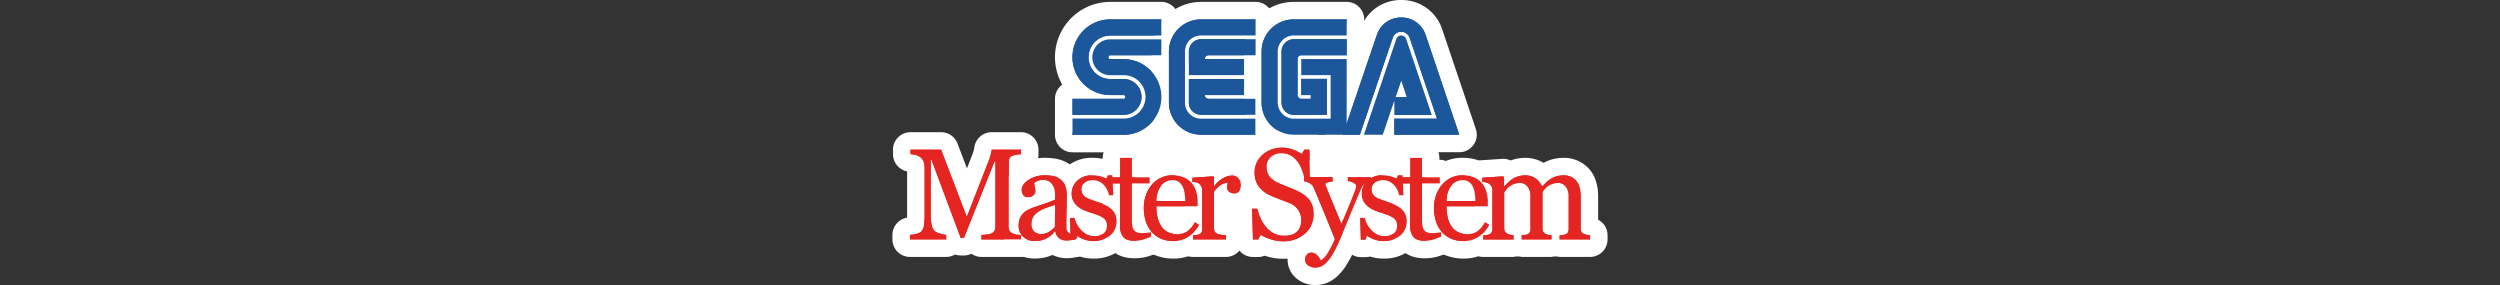 <svg xmlns="http://www.w3.org/2000/svg" viewBox="0 0 1000 114"><rect x="0" y="0" width="1000" height="114" fill="#333333" stroke="none"/><title>logo</title><g id="Layer_2" data-name="Layer 2"><rect x="485.604" y="81.96" width="20.999" height="9.084" fill="#fff"/><rect x="451.097" y="45.751" width="111.581" height="26.27" fill="#fff"/></g><g id="Capa_1" data-name="Capa 1"><path d="M428.996,57.425a3.5,3.5,0,0,1-3.5-3.5V47.421a3.5,3.5,0,0,1,3.5-3.5h20.44a5.168,5.168,0,1,0,0-10.335H444.107a10.678,10.678,0,0,1,0-21.355H464.548a3.5,3.5,0,0,1,3.5,3.523l-.042,6.38a3.5,3.5,0,0,1-3.5,3.477h-1.896a18.622,18.622,0,0,1-13.174,31.814Z" fill="#1c579c"/><path d="M464.548,15.73l-.042,6.381H444.107a.763.763,0,0,0-.757.797.753.753,0,0,0,.757.756h5.329a15.131,15.131,0,1,1,0,30.262H428.996V47.421h20.44a8.668,8.668,0,1,0,0-17.335h-5.329a7.178,7.178,0,0,1,0-14.356h20.441m0-7H444.107a14.178,14.178,0,0,0,0,28.356h5.329a1.712,1.712,0,0,1,1.689,1.689,1.67,1.67,0,0,1-1.689,1.646H428.996a7,7,0,0,0-7,7v6.504a7,7,0,0,0,7,7h20.44a22.177,22.177,0,0,0,22.152-22.152,21.944,21.944,0,0,0-2.949-11.013,6.99,6.99,0,0,0,2.866-5.603l.042-6.381a7,7,0,0,0-7-7.046Z" fill="#fff"/><path d="M428.996,49.451a3.5,3.5,0,0,1-3.5-3.499l-.001-6.422a3.5,3.5,0,0,1,3.5-3.501h1.926A18.631,18.631,0,0,1,444.105,4.256h20.399a3.5,3.5,0,0,1,3.5,3.477l.042,6.464a3.5,3.5,0,0,1-3.5,3.523H444.107a5.189,5.189,0,0,0,0,10.377h5.329a10.677,10.677,0,1,1,0,21.354Z" fill="#1c579c"/><path d="M464.505,7.756l.042,6.464H444.107a8.688,8.688,0,0,0,0,17.377h5.329a7.177,7.177,0,1,1,0,14.355H428.996l-.002-6.422h20.399a.756.756,0,1,0,0-1.511h-5.289a15.131,15.131,0,0,1,0-30.262h20.4m0-7h-20.4a22.137,22.137,0,0,0-19.206,33.097,7,7,0,0,0-2.904,5.678l.002,6.422a7,7,0,0,0,7,6.998h20.44a14.177,14.177,0,1,0,0-28.355h-5.329a1.713,1.713,0,0,1-1.647-1.73,1.629,1.629,0,0,1,1.647-1.646h20.44a7,7,0,0,0,7-7.046l-.042-6.464A7,7,0,0,0,464.505.756Z" fill="#fff"/><path d="M480.412,57.384a16.362,16.362,0,0,1-16.343-16.344V20.6A16.362,16.362,0,0,1,480.412,4.256h21.826a3.5,3.5,0,0,1,3.5,3.5v6.421a3.5,3.5,0,0,1-3.5,3.5H480.412a2.918,2.918,0,0,0-2.92,2.837V41.04a2.89,2.89,0,0,0,2.92,2.921l21.743.001a3.5,3.5,0,0,1,3.5,3.5v6.422a3.5,3.5,0,0,1-3.5,3.5Z" fill="#1c579c"/><path d="M502.238,7.756v6.421H480.412a6.432,6.432,0,0,0-6.42,6.338V41.04a6.394,6.394,0,0,0,6.42,6.422l21.743.001V53.884h-21.743a12.843,12.843,0,0,1-12.843-12.845V20.6a12.844,12.844,0,0,1,12.843-12.844h21.826m0-7H480.412A19.866,19.866,0,0,0,460.569,20.6V41.04a19.866,19.866,0,0,0,19.843,19.845h21.743a7,7,0,0,0,7-7V47.463a7,7,0,0,0-7-7l-21.163-.001V21.177h21.246a7,7,0,0,0,7-7V7.756a7,7,0,0,0-7-7Z" fill="#fff"/><path d="M475.544,33.543a3.5,3.5,0,0,1-3.5-3.5V20.599a8.399,8.399,0,0,1,8.368-8.412h21.826a3.5,3.5,0,0,1,3.5,3.5v6.422a3.5,3.5,0,0,1-3.5,3.5h-1.117v4.433a3.5,3.5,0,0,1-3.5,3.5Z" fill="#1c579c"/><path d="M502.238,15.688v6.422h-18.803a1.48,1.48,0,0,0-1.512,1.51h15.698v6.422H475.544V20.599h0a4.909,4.909,0,0,1,4.869-4.911h21.826m0-7H480.412A11.903,11.903,0,0,0,468.544,20.599v9.443a7,7,0,0,0,7,7h22.077a7,7,0,0,0,7-7V28.694a7.002,7.002,0,0,0,4.617-6.584V15.688a7,7,0,0,0-7-7Z" fill="#fff"/><path d="M480.412,49.41A8.378,8.378,0,0,1,472.044,41.041V31.595a3.5,3.5,0,0,1,3.5-3.5h22.077a3.5,3.5,0,0,1,3.5,3.5v4.433h1.033a3.5,3.5,0,0,1,3.5,3.5v6.38a3.5,3.5,0,0,1-3.5,3.5l-21.742.002Z" fill="#1c579c"/><path d="M497.621,31.596v6.421H481.923a1.48,1.48,0,0,0,1.511,1.511h18.72v6.381L480.412,45.91a4.873,4.873,0,0,1-4.869-4.869V31.596h22.077m0-7H475.544a7,7,0,0,0-7,7v9.445A11.882,11.882,0,0,0,480.412,52.91l21.742-.002a7,7,0,0,0,7-7V39.528a7.003,7.003,0,0,0-4.533-6.553V31.596a7,7,0,0,0-7-7Z" fill="#fff"/><path d="M517.518,57.384a16.384,16.384,0,0,1-16.386-16.344V20.6A16.362,16.362,0,0,1,517.475,4.256h21.198a3.5,3.5,0,0,1,3.5,3.5v6.421a3.5,3.5,0,0,1-3.5,3.5H517.518a2.962,2.962,0,0,0-2.923,2.923V41.04a2.946,2.946,0,0,0,2.964,2.921l11.191 0V33.544h-8.253a3.5,3.5,0,0,1-3.5-3.5V23.622a3.5,3.5,0,0,1,3.5-3.5h18.175a3.5,3.5,0,0,1,3.5,3.5V53.884a3.5,3.5,0,0,1-3.5,3.5Z" fill="#1c579c"/><path d="M538.672,7.756v6.421h-21.155A6.451,6.451,0,0,0,511.094,20.6V41.04a6.459,6.459,0,0,0,6.464,6.422l14.691.001V30.043H520.497V23.622h18.175V53.884h-21.155a12.879,12.879,0,0,1-12.886-12.845V20.6a12.843,12.843,0,0,1,12.843-12.844h21.197m0-7H517.475a19.866,19.866,0,0,0-19.843,19.844V41.04a19.888,19.888,0,0,0,19.886,19.845h21.155a7,7,0,0,0,7-7V23.622a6.974,6.974,0,0,0-1.833-4.722,6.974,6.974,0,0,0,1.833-4.722V7.756a7,7,0,0,0-7-7Zm-20.578,39.706V36.62a6.985,6.985,0,0,0,2.403.423h4.753V40.462l-7.156-0Z" fill="#fff"/><path d="M517.516,49.452a8.421,8.421,0,0,1-8.412-8.412l0-20.441a8.421,8.421,0,0,1,8.412-8.412h21.154a3.5,3.5,0,0,1,3.5,3.5v6.422a3.5,3.5,0,0,1-3.5,3.5H522.528v2.445h8.209a3.5,3.5,0,0,1,3.5,3.5V45.952a3.5,3.5,0,0,1-3.5,3.5Z" fill="#1c579c"/><path d="M538.671,15.687v6.422H520.54a1.48,1.48,0,0,0-1.512,1.512V38.018a1.531,1.531,0,0,0,1.512,1.511h3.777V38.018h-3.82V31.554h10.24V45.952H517.516a4.946,4.946,0,0,1-4.912-4.912l0-20.441a4.946,4.946,0,0,1,4.912-4.912h21.154m0-7h-21.154A11.925,11.925,0,0,0,505.605,20.599l-0,20.441A11.925,11.925,0,0,0,517.516,52.952h13.221a7,7,0,0,0,7-7V31.554a6.984,6.984,0,0,0-.439-2.445h1.373a7,7,0,0,0,7-7V15.687a7,7,0,0,0-7-7Z" fill="#fff"/><path d="M545.557,57.384a3.5,3.5,0,0,1-3.315-4.623L555.209,14.482a5.579,5.579,0,0,1,10.565-.037l10.255,30.431a3.5,3.5,0,0,1-3.317,4.618H558.296l-1.87,5.514a3.499,3.499,0,0,1-3.314,2.376Z" fill="#1c579c"/><path d="M560.497,14.179a2.084,2.084,0,0,1,1.974,1.427L572.712,45.994H557.73V40.268l.478-1.41h4.559L560.5,32.099,558.208,38.858h-.478v1.41L553.112,53.884h-7.555l12.967-38.278a2.079,2.079,0,0,1,1.973-1.427m0-7a9.111,9.111,0,0,0-8.583,6.121l-.02.06L538.927,51.638a7,7,0,0,0,6.63,9.246h7.555a7,7,0,0,0,6.629-4.752l1.064-3.138H572.712a7,7,0,0,0,6.633-9.235L569.105,13.37l-.029-.083a9.118,9.118,0,0,0-8.579-6.108Z" fill="#fff"/><path d="M557.727,57.383a3.5,3.5,0,0,1-3.5-3.5V47.462a3.5,3.5,0,0,1,3.5-3.5h12.201l-9.398-27.723-.1-.04L547.273,55.007a3.499,3.499,0,0,1-3.314,2.376h-6.801a3.5,3.5,0,0,1-3.313-4.628l13.624-40.025a13.811,13.811,0,0,1,26.059.001l13.498,40.034a3.5,3.5,0,0,1-3.316,4.618Z" fill="#1c579c"/><path d="M560.496,7a10.002,10.002,0,0,1,9.698,6.8l13.515,40.084H557.727V47.462h17.083L563.768,14.891a3.579,3.579,0,0,0-6.591,0L543.958,53.883h-6.801l13.643-40.084A9.949,9.949,0,0,1,560.496,7m0-7a17.032,17.032,0,0,0-16.359,11.652l-13.606,39.975a7,7,0,0,0,6.627,9.256h6.801a7,7,0,0,0,6.629-4.752l.283-.833a7.002,7.002,0,0,0,6.857,5.586h25.981a7,7,0,0,0,6.633-9.236L576.857,11.655A17.058,17.058,0,0,0,560.496,0Zm-4.686,40.728,4.663-13.755,4.573,13.489H557.727a7.004,7.004,0,0,0-1.917.266Z" fill="#fff"/><g id="g6708"><g id="flowRoot6696"><g id="path6717"><path d="M392.583,99.272a3.5,3.5,0,0,1-3.5-3.485l-.281.703a3.501,3.501,0,0,1-3.25,2.199h-1.264a3.5,3.5,0,0,1-2.718-1.294,3.5,3.5,0,0,1-3.101,1.875H363.975a3.5,3.5,0,0,1-3.5-3.5V93.974a3.5,3.5,0,0,1,3.195-3.487,15.184,15.184,0,0,0,1.939-.308,3.057,3.057,0,0,0,.424-.122,2.097,2.097,0,0,0,.065-.234,21.363,21.363,0,0,0,.245-4.144V67.314a4.187,4.187,0,0,0-.156-1.374.751.751,0,0,0-.144-.265,1.64,1.64,0,0,0-.568-.262,6.369,6.369,0,0,0-1.442-.243,3.501,3.501,0,0,1-3.33-3.496V59.879a3.5,3.5,0,0,1,3.5-3.5h12.243a3.5,3.5,0,0,1,3.27,2.252l7.034,18.436,5.482-14.059a18.684,18.684,0,0,0,.689-2.177c.23-.912.268-1.191.272-1.22a3.419,3.419,0,0,1,3.488-3.232h11.711a3.5,3.5,0,0,1,3.5,3.5V61.674a3.5,3.5,0,0,1-3.37,3.498,9.785,9.785,0,0,0-1.31.173c-.072.014-.139.026-.203.039V90.249c.065.013.139.028.22.042a10.123,10.123,0,0,0,1.326.183,3.5,3.5,0,0,1,3.387,3.498v1.798a3.503,3.503,0,0,1-3.502,3.501ZM391.072,90.817a3.494,3.494,0,0,1,1.421-.341c.461-.012,1.102-.064,1.904-.156q.152-.017.272-.033l.001-8.459Zm-12.277-.328L375.798,82.466v2.935a17.853,17.853,0,0,0,.293,3.907,3.485,3.485,0,0,0,.157.503,8.022,8.022,0,0,0,.873.284c1.078.297,1.48.37,1.582.386Q378.749,90.484,378.795,90.489Z" fill="#e52521"/><path d="M408.393,59.879v1.796a13.183,13.183,0,0,0-1.808.228,12.49,12.49,0,0,0-1.606.379,1.861,1.861,0,0,0-1.164,1.013,3.862,3.862,0,0,0-.304,1.542V90.712a3.309,3.309,0,0,0,.304,1.493,2.574,2.574,0,0,0,1.164,1.06,5.745,5.745,0,0,0,1.619.469,13.395,13.395,0,0,0,1.846.239v1.798h-.002v.002H392.583V93.975q.861-.022,2.214-.178a5.487,5.487,0,0,0,1.86-.43,3.243,3.243,0,0,0,1.151-1.1,3.008,3.008,0,0,0,.366-1.556V64.608h-.379L385.552,95.189h-1.264L372.627,63.976h-.329V85.4a21.492,21.492,0,0,0,.392,4.729,4.374,4.374,0,0,0,1.202,2.325,5.826,5.826,0,0,0,2.3,1.015,13.538,13.538,0,0,0,2.277.504v1.796H363.975V93.974a18.505,18.505,0,0,0,2.39-.378,4.629,4.629,0,0,0,1.935-.835,3.699,3.699,0,0,0,1.214-2.176,25.212,25.212,0,0,0,.329-4.907V67.314a7.514,7.514,0,0,0-.379-2.603,4.075,4.075,0,0,0-1.087-1.644,5.006,5.006,0,0,0-1.922-1.013,9.874,9.874,0,0,0-2.251-.379V59.879h12.243l10.269,26.913,8.778-22.512a22.065,22.065,0,0,0,.822-2.593,12.05,12.05,0,0,0,.367-1.808h11.711m0-7h-11.711a7,7,0,0,0-6.963,6.283c-.023.113-.077.361-.191.814a15.136,15.136,0,0,1-.56,1.77L386.786,67.342,382.986,57.384a7,7,0,0,0-6.54-4.505H364.204a7,7,0,0,0-7,7v1.795a7.001,7.001,0,0,0,5.639,6.867v17.137c0,.538-.007.999-.018,1.39a7,7,0,0,0-5.851,6.905v1.796a7,7,0,0,0,7,7h14.494a6.968,6.968,0,0,0,3.541-.961,6.992,6.992,0,0,0,2.277.38h1.264a6.99,6.99,0,0,0,3.015-.683,6.967,6.967,0,0,0,4.016,1.266H408.442a7.003,7.003,0,0,0,7.002-7.002V93.973a7.003,7.003,0,0,0-4.933-6.69V68.35a6.999,6.999,0,0,0,4.882-6.675V59.879a7,7,0,0,0-7-7Z" fill="#fff"/></g><g id="path6719"><path d="M413.893,99.903a9.83,9.83,0,0,1-7.033-2.688,9.441,9.441,0,0,1-2.891-7.034,11.161,11.161,0,0,1,.608-3.757,9.679,9.679,0,0,1,1.892-3.195,8.902,8.902,0,0,1,1.783-1.585,5.369,5.369,0,0,1-1.894-1.759,7.022,7.022,0,0,1-1.176-3.944,7.114,7.114,0,0,1,1.555-4.369,11.763,11.763,0,0,1,3.033-2.709,15.262,15.262,0,0,1,3.611-1.594,14.317,14.317,0,0,1,4.18-.645,24.46,24.46,0,0,1,4.334.347,10.347,10.347,0,0,1,4.334,1.89,9.293,9.293,0,0,1,3.098,3.999,14.127,14.127,0,0,1,.94,5.485c0,2.401-.026,4.589-.076,6.504-.044,1.603-.069,3.397-.073,5.345.255.004.513.006.773.006a3.5,3.5,0,0,1,3.5,3.5v1.616a3.499,3.499,0,0,1-2.301,3.288c-.822.3-1.593.557-2.292.764a10.692,10.692,0,0,1-3.031.41,8.372,8.372,0,0,1-5.312-1.67c-.089-.07-.177-.142-.263-.216q-.578.368-1.176.672A13.338,13.338,0,0,1,413.893,99.903Zm2.203-9.822a1.265,1.265,0,0,0,.353.039,2.224,2.224,0,0,0,1.278-.323,6.38,6.38,0,0,0,.709-.523l.041-2.35a11.234,11.234,0,0,0-1.269.718,3.318,3.318,0,0,0-.954.966,1.815,1.815,0,0,0-.201.939A2.746,2.746,0,0,0,416.096,90.081Zm1.498-14.594a9.956,9.956,0,0,1,.053,1.011,5.444,5.444,0,0,1-.186,1.413c.401-.14.75-.267,1.052-.379v-.198c-.008-.109-.045-.378-.101-.747a1.823,1.823,0,0,0-.205-.612,1.528,1.528,0,0,0-.384-.449A1.647,1.647,0,0,0,417.593,75.487Z" fill="#e52521"/><path d="M417.561,70.123a20.85,20.85,0,0,1,3.706.29,6.823,6.823,0,0,1,2.871,1.253,5.851,5.851,0,0,1,1.96,2.541,10.856,10.856,0,0,1,.67,4.136q0,3.617-.075,6.411-.077,2.797-.075,6.11a3.101,3.101,0,0,0,.341,1.57,2.742,2.742,0,0,0,1.05.985,2.549,2.549,0,0,0,1.202.253q.821.026,1.681.027v1.616h-.001v-0c-.792.289-1.487.519-2.086.696a7.181,7.181,0,0,1-2.037.265,4.957,4.957,0,0,1-3.149-.922,4.258,4.258,0,0,1-1.505-2.693h-.152a12.322,12.322,0,0,1-3.529,2.782,9.864,9.864,0,0,1-4.54.961,6.408,6.408,0,0,1-4.616-1.721,5.922,5.922,0,0,1-1.808-4.502,7.659,7.659,0,0,1,.405-2.58,6.417,6.417,0,0,1,2.883-3.401A15.162,15.162,0,0,1,412.704,83.251q1.14-.429,4.616-1.594a34.014,34.014,0,0,0,4.692-1.82V77.333a10.438,10.438,0,0,0-.139-1.265,5.311,5.311,0,0,0-.595-1.771,5.059,5.059,0,0,0-1.429-1.631,4.286,4.286,0,0,0-2.617-.695,5.886,5.886,0,0,0-2.163.391,3.953,3.953,0,0,0-1.403.823,6.899,6.899,0,0,0,.24,1.492,7.695,7.695,0,0,1,.24,1.821,2.168,2.168,0,0,1-.798,1.618,3.126,3.126,0,0,1-2.213.733,2.068,2.068,0,0,1-1.86-.897,3.549,3.549,0,0,1,.229-4.237,8.246,8.246,0,0,1,2.138-1.896,11.711,11.711,0,0,1,2.757-1.202,10.792,10.792,0,0,1,3.162-.494m4.503,11.836q-2.151.634-3.769,1.239a15.118,15.118,0,0,0-3.009,1.518,6.871,6.871,0,0,0-2,2.035,5.195,5.195,0,0,0-.733,2.795,3.942,3.942,0,0,0,1.101,3.086,4.034,4.034,0,0,0,2.795.987,5.748,5.748,0,0,0,3.162-.873,9.148,9.148,0,0,0,2.301-2.062l.153-8.725m-4.503-18.836a17.835,17.835,0,0,0-5.206.799,18.703,18.703,0,0,0-4.397,1.945l-.062.039A15.249,15.249,0,0,0,403.97,69.429a10.545,10.545,0,0,0-.681,12.154,13.146,13.146,0,0,0-2.011,3.672,14.64,14.64,0,0,0-.809,4.926,12.862,12.862,0,0,0,3.989,9.579,13.38,13.38,0,0,0,9.435,3.644,17.104,17.104,0,0,0,7.122-1.437,12.367,12.367,0,0,0,5.753,1.31,14.19,14.19,0,0,0,4.021-.552c.762-.226,1.588-.501,2.46-.818a7.001,7.001,0,0,0,4.644-6.591V93.699a7.002,7.002,0,0,0-4.25-6.439c.012-.806.028-1.574.048-2.313.052-1.96.078-4.18.078-6.604a17.514,17.514,0,0,0-1.209-6.828,12.786,12.786,0,0,0-4.272-5.487,13.798,13.798,0,0,0-5.743-2.498,27.541,27.541,0,0,0-4.983-.408Z" fill="#fff"/></g><g id="path6721"><path d="M437.305,99.928a13.625,13.625,0,0,1-5.369-1.06,3.492,3.492,0,0,1-1.765.478H428.275a3.5,3.5,0,0,1-3.499-3.398l-.253-8.678a3.5,3.5,0,0,1,2.851-3.542,11.005,11.005,0,0,1-1.053-1.578,9.688,9.688,0,0,1-1.143-4.722,10.371,10.371,0,0,1,3.387-7.743,11.997,11.997,0,0,1,8.487-3.068,16.1,16.1,0,0,1,3.833.479q.153.039.303.078a3.496,3.496,0,0,1,1.935-.584h1.821a3.5,3.5,0,0,1,3.496,3.335l.379,8.017a3.5,3.5,0,0,1-1.786,3.219,9.857,9.857,0,0,1,2.19,3.001,10.322,10.322,0,0,1,.889,4.399,10.623,10.623,0,0,1-3.825,8.334A13.464,13.464,0,0,1,437.305,99.928ZM433.754,87.898a7.531,7.531,0,0,0,1.093,1.634,5.236,5.236,0,0,0,1.427,1.12,2.865,2.865,0,0,0,1.41.326,2.488,2.488,0,0,0,1.496-.285h0a1.603,1.603,0,0,0,.048-.676l-.001.001c-.009,0-.067-.062-.179-.143a6.36,6.36,0,0,0-1.259-.62c-.731-.282-1.563-.565-2.467-.842-.494-.147-1.022-.325-1.575-.532Zm2.309-12.022a5.952,5.952,0,0,0,1.214.596c.685.263,1.478.543,2.366.837a3.989,3.989,0,0,0-.777-1.039,2.48,2.48,0,0,0-1.867-.708,1.909,1.909,0,0,0-.949.166C436.054,75.79,436.059,75.839,436.064,75.876Z" fill="#e52521"/><path d="M444.944,70.09l.379,8.017h-1.745a8.024,8.024,0,0,0-2.29-4.364,5.977,5.977,0,0,0-4.289-1.681,4.8,4.8,0,0,0-3.263,1.038,3.216,3.216,0,0,0-1.188,2.504,4.096,4.096,0,0,0,.392,1.897,3.5,3.5,0,0,0,1.177,1.291,9.625,9.625,0,0,0,1.91.949c.767.295,1.715.631,2.846.999a24.655,24.655,0,0,1,3.149,1.239,10.654,10.654,0,0,1,2.44,1.576,6.4,6.4,0,0,1,1.594,2.098,6.841,6.841,0,0,1,.556,2.909,7.096,7.096,0,0,1-2.592,5.667A11.079,11.079,0,0,1,433.295,95.643a10.941,10.941,0,0,1-2.618-1.442l-.505,1.645h-1.897l-.253-8.678h1.745a9.599,9.599,0,0,0,.86,2.3,11.047,11.047,0,0,0,1.594,2.378,8.762,8.762,0,0,0,2.365,1.873,6.335,6.335,0,0,0,3.099.76,5.676,5.676,0,0,0,3.744-1.102,3.876,3.876,0,0,0,1.316-3.15,3.786,3.786,0,0,0-.418-1.832,4.084,4.084,0,0,0-1.227-1.354,9.695,9.695,0,0,0-2.049-1.049q-1.214-.467-2.707-.924a24.535,24.535,0,0,1-2.643-.974,10.611,10.611,0,0,1-2.492-1.455,7.134,7.134,0,0,1-1.821-2.175,6.21,6.21,0,0,1-.709-3.035,6.829,6.829,0,0,1,2.277-5.186,8.578,8.578,0,0,1,6.097-2.125,12.527,12.527,0,0,1,2.997.378,10.535,10.535,0,0,1,2.492.911l.582-1.315h1.821m0-7h-1.821a6.991,6.991,0,0,0-2.335.401,19.277,19.277,0,0,0-3.736-.374,15.472,15.472,0,0,0-10.872,4.007,13.793,13.793,0,0,0-4.501,10.304,13.459,13.459,0,0,0,1.001,5.216,7,7,0,0,0-1.655,4.727l.253,8.678a7,7,0,0,0,6.997,6.796h1.897a6.995,6.995,0,0,0,1.797-.234,17.382,17.382,0,0,0,5.336.817,16.862,16.862,0,0,0,11.243-3.862,14.03,14.03,0,0,0,5.065-11.006,13.773,13.773,0,0,0-1.215-5.873,13.349,13.349,0,0,0-.806-1.468,7,7,0,0,0,.723-3.444l-.379-8.017a7,7,0,0,0-6.992-6.669Z" fill="#fff"/></g><g id="path6723"><path d="M453.683,99.801c-3.194,0-5.596-.97-7.139-2.883a10.312,10.312,0,0,1-2.053-6.66V76.862h-1.002a3.5,3.5,0,0,1-3.5-3.5V70.932a3.5,3.5,0,0,1,3.5-3.5h1.104V63.168a3.5,3.5,0,0,1,3.5-3.5h4.604a3.5,3.5,0,0,1,3.5,3.5v4.265h3.658a3.5,3.5,0,0,1,3.5,3.5V73.362a3.5,3.5,0,0,1-3.5,3.5h-3.607v10.436a21.647,21.647,0,0,0,.093,2.241c.007.07.017.132.026.186.108.01.249.017.427.017.177,0,.611-.013,1.527-.101a7.238,7.238,0,0,0,.973-.129,3.404,3.404,0,0,1,1.14-.197,3.463,3.463,0,0,1,3.453,3.519l.001,1.846a3.499,3.499,0,0,1-2.154,3.232c-1.185.494-2.329.917-3.398,1.257A15.187,15.187,0,0,1,453.683,99.801Z" fill="#e52521"/><path d="M452.696,63.168v7.765h7.158v2.429h-7.107V87.298a24.817,24.817,0,0,0,.114,2.62,4.842,4.842,0,0,0,.543,1.833,2.595,2.595,0,0,0,1.214,1.113,5.194,5.194,0,0,0,2.175.379q.632,0,1.86-.116a8.035,8.035,0,0,0,1.733-.29l.001,1.846q-1.645.685-3.111,1.152a11.899,11.899,0,0,1-3.592.467q-3.137,0-4.414-1.58a6.93,6.93,0,0,1-1.278-4.463V73.362H443.488V70.932h4.604V63.168h4.604m0-7h-4.604a7,7,0,0,0-7,7v1.186a7.003,7.003,0,0,0-4.604,6.579v2.429a7.002,7.002,0,0,0,4.503,6.541V90.258a13.704,13.704,0,0,0,2.835,8.866c1.533,1.901,4.494,4.178,9.856,4.178a18.593,18.593,0,0,0,5.727-.801c1.143-.363,2.382-.821,3.667-1.356A7,7,0,0,0,467.386,94.68l-.001-1.846a7,7,0,0,0-7.001-6.998q-.319,0-.638.029V80.362h.107a7,7,0,0,0,7-7V70.932a7,7,0,0,0-7-7h-.158v-.765a7,7,0,0,0-7-7Z" fill="#fff"/></g><g id="path6725"><path d="M469.429,99.927a15.824,15.824,0,0,1-6.76-1.392,13.893,13.893,0,0,1-4.969-3.854,15.788,15.788,0,0,1-2.819-5.45,21.51,21.51,0,0,1-.866-6.13,18.716,18.716,0,0,1,.947-5.864A17.038,17.038,0,0,1,457.813,71.94a14.556,14.556,0,0,1,4.712-3.827,13.835,13.835,0,0,1,6.398-1.489,15.069,15.069,0,0,1,6.088,1.156,11.864,11.864,0,0,1,4.465,3.343,12.956,12.956,0,0,1,2.376,4.558,18.235,18.235,0,0,1,.713,5.167v1.67a3.501,3.501,0,0,1-2.688,3.405l1.625.997a3.499,3.499,0,0,1,1.269,4.611,16.277,16.277,0,0,1-5.344,6.032A14.053,14.053,0,0,1,469.429,99.927Zm-3.005-13.752a7.26,7.26,0,0,0,.985,2.372,3.539,3.539,0,0,0,1.31,1.165,4.583,4.583,0,0,0,2.15.435,3.572,3.572,0,0,0,1.984-.492,6.951,6.951,0,0,0,1.988-2.538,3.5,3.5,0,0,1,.959-1.1h-9.412C466.4,86.07,466.412,86.123,466.424,86.175Zm3.757-9.283a4.077,4.077,0,0,0-.255-.709,1.65,1.65,0,0,0-.511-.603,1.864,1.864,0,0,0-.542-.061,1.934,1.934,0,0,0-1.673.89,3.775,3.775,0,0,0-.323.481Z" fill="#e52521"/><path d="M468.923,70.124a11.569,11.569,0,0,1,4.679.86,8.347,8.347,0,0,1,3.162,2.351,9.434,9.434,0,0,1,1.733,3.341,14.675,14.675,0,0,1,.569,4.172v1.67H462.549a19.6,19.6,0,0,0,.467,4.453,10.675,10.675,0,0,0,1.48,3.517,7.022,7.022,0,0,0,2.579,2.314,7.948,7.948,0,0,0,3.794.845,7.001,7.001,0,0,0,3.882-1.051,10.336,10.336,0,0,0,3.149-3.779l1.771,1.086a12.759,12.759,0,0,1-4.199,4.755,10.567,10.567,0,0,1-6.045,1.769,12.303,12.303,0,0,1-5.275-1.062,10.373,10.373,0,0,1-3.731-2.883,12.246,12.246,0,0,1-2.188-4.248,17.919,17.919,0,0,1-.721-5.134,15.152,15.152,0,0,1,.771-4.769,13.486,13.486,0,0,1,2.264-4.211,11.006,11.006,0,0,1,3.579-2.897,10.317,10.317,0,0,1,4.794-1.1m5.16,10.269a20.715,20.715,0,0,0-.24-3.035,9.346,9.346,0,0,0-.771-2.707,5.169,5.169,0,0,0-1.594-1.897,4.34,4.34,0,0,0-2.605-.733A5.414,5.414,0,0,0,464.458,74.235a10.333,10.333,0,0,0-1.909,6.157l11.534.001m-5.16-17.269a17.29,17.29,0,0,0-7.999,1.877,18.016,18.016,0,0,0-5.828,4.732,20.561,20.561,0,0,0-3.456,6.402,22.221,22.221,0,0,0-1.125,6.965,25.013,25.013,0,0,0,1.01,7.128,19.261,19.261,0,0,0,3.447,6.646,17.363,17.363,0,0,0,6.21,4.829,19.279,19.279,0,0,0,8.246,1.724,17.491,17.491,0,0,0,9.955-2.963,19.737,19.737,0,0,0,6.486-7.307,7.002,7.002,0,0,0-.581-7.434,6.969,6.969,0,0,0,.776-3.206V80.848a21.719,21.719,0,0,0-.856-6.156,16.445,16.445,0,0,0-3.032-5.794,15.297,15.297,0,0,0-5.746-4.317,18.534,18.534,0,0,0-7.509-1.457Z" fill="#fff"/></g><g id="path6727"><path d="M477.231,99.27a3.5,3.5,0,0,1-3.5-3.5V94.101a3.5,3.5,0,0,1,3.198-3.487l.467-.039.003-14.275a6.849,6.849,0,0,0-.682-.078,3.5,3.5,0,0,1-3.264-3.492V71.085a3.5,3.5,0,0,1,3.266-3.492l8.296-.557c.078-.005.157-.008.234-.008a3.502,3.502,0,0,1,2.475,1.025l.042.042a10.652,10.652,0,0,1,4.971-1.37,6.924,6.924,0,0,1,5.113,2.109,7.272,7.272,0,0,1,1.98,5.209,7.664,7.664,0,0,1-1.171,4.156,5.594,5.594,0,0,1-4.907,2.631,6.364,6.364,0,0,1-4.616-1.737l-.031-.031V90.451c.6.078,1.102.128,1.529.158a3.5,3.5,0,0,1,3.253,3.491v1.669a3.5,3.5,0,0,1-3.5,3.5Z" fill="#e52521"/><path d="M492.736,70.225a3.441,3.441,0,0,1,2.593,1.038,3.828,3.828,0,0,1,1,2.78,4.198,4.198,0,0,1-.632,2.289,2.138,2.138,0,0,1-1.947.998,2.962,2.962,0,0,1-2.164-.734,2.229,2.229,0,0,1-.746-1.617,5.323,5.323,0,0,1,.088-1.012q.088-.458.164-.911a5.599,5.599,0,0,0-2.782.961,8.256,8.256,0,0,0-2.707,2.731V91.266a2.732,2.732,0,0,0,.342,1.444,2.054,2.054,0,0,0,1.074.835,6.649,6.649,0,0,0,1.631.377c.667.087,1.244.144,1.734.179v1.669h-13.154V94.101c.388-.033.789-.065,1.201-.1a4.386,4.386,0,0,0,1.076-.204,1.819,1.819,0,0,0,1.049-.796,2.847,2.847,0,0,0,.341-1.479V76.118a3.517,3.517,0,0,0-.366-1.543,3.074,3.074,0,0,0-1.025-1.214,3.445,3.445,0,0,0-1.138-.443,10.5,10.5,0,0,0-1.417-.189v-1.645l8.296-.557.354.354V74.398h.126a11.359,11.359,0,0,1,3.491-3.111,7.372,7.372,0,0,1,3.516-1.063m0-7a13.153,13.153,0,0,0-4.669.896,7,7,0,0,0-2.818-.592q-.234,0-.469.016l-8.296.557a7,7,0,0,0-6.531,6.984v1.645a7.001,7.001,0,0,0,3.946,6.3V87.944a7,7,0,0,0-3.667,6.157v1.669a7,7,0,0,0,7,7h13.154a7,7,0,0,0,7-7V94.101a7.003,7.003,0,0,0-4.782-6.641V84.276c.367.035.749.054,1.147.054a9.099,9.099,0,0,0,7.867-4.264,11.256,11.256,0,0,0,1.711-6.024,10.708,10.708,0,0,0-2.969-7.647,10.476,10.476,0,0,0-7.625-3.171Z" fill="#fff"/></g><g id="path6729"><path d="M513.252,100.005a19.645,19.645,0,0,1-5.846-.903q-.985-.305-1.894-.666a3.501,3.501,0,0,1-2.302.863h-2.023A3.5,3.5,0,0,1,497.69,95.9l-.354-12.293a3.5,3.5,0,0,1,3.499-3.601h2.048a3.5,3.5,0,0,1,3.373,2.563,23.63,23.63,0,0,0,1.284,3.577,10.803,10.803,0,0,0,1.7,2.597,6.58,6.58,0,0,0,2.008,1.552,5.563,5.563,0,0,0,2.509.511,5.866,5.866,0,0,0,1.896-.26,1.984,1.984,0,0,0,.754-.424,1.799,1.799,0,0,0,.411-.682,4.498,4.498,0,0,0,.195-1.434,3.698,3.698,0,0,0-.645-2.099,4.044,4.044,0,0,0-1.985-1.481q-1.615-.645-3.698-1.427C509.189,82.44,507.875,81.9,506.781,81.395a15.35,15.35,0,0,1-6.039-4.639,12.727,12.727,0,0,1-2.395-7.899,12.377,12.377,0,0,1,1.167-5.309,13.467,13.467,0,0,1,3.204-4.274,14.358,14.358,0,0,1,4.581-2.739,15.389,15.389,0,0,1,5.399-.967,15.706,15.706,0,0,1,5.708.998q.631.244,1.241.516a3.498,3.498,0,0,1,2.107-.705h2.023a3.5,3.5,0,0,1,3.5,3.44L527.48,71.73a3.5,3.5,0,0,1-3.461,3.56,14.201,14.201,0,0,1,1.81,1.627,12.023,12.023,0,0,1,2.413,3.969,13.772,13.772,0,0,1,.754,4.692,13.558,13.558,0,0,1-4.708,10.473A16.201,16.201,0,0,1,513.252,100.005Zm-.88-35.241a2.413,2.413,0,0,0-1.745.634,1.421,1.421,0,0,0-.548,1.177,3.162,3.162,0,0,0,.44,1.83,4.577,4.577,0,0,0,1.812,1.383,35.693,35.693,0,0,0,3.313,1.398c.943.342,1.878.707,2.791,1.089-.307-1.09-.655-2.161-1.037-3.189a10.343,10.343,0,0,0-1.348-2.535,4.788,4.788,0,0,0-1.539-1.357A4.466,4.466,0,0,0,512.373,64.765Z" fill="#e52521"/><path d="M512.697,59.068a12.181,12.181,0,0,1,4.44.76,21.2,21.2,0,0,1,3.578,1.768l1.038-1.72H523.777l.203,11.913h-2.048q-.554-2.049-1.252-3.922a13.779,13.779,0,0,0-1.808-3.389,8.324,8.324,0,0,0-2.654-2.342,7.828,7.828,0,0,0-3.844-.873,5.885,5.885,0,0,0-4.098,1.542,4.911,4.911,0,0,0-1.695,3.769,6.492,6.492,0,0,0,1.088,3.858,7.953,7.953,0,0,0,3.161,2.516,38.964,38.964,0,0,0,3.628,1.529q1.784.647,3.453,1.38a25.527,25.527,0,0,1,2.921,1.494,11.254,11.254,0,0,1,2.439,1.953,8.406,8.406,0,0,1,1.68,2.771,10.259,10.259,0,0,1,.546,3.502,9.975,9.975,0,0,1-3.517,7.842,12.744,12.744,0,0,1-8.726,3.085,16.084,16.084,0,0,1-4.805-.745,18.53,18.53,0,0,1-4.148-1.808l-1.087,1.847h-2.023l-.354-12.293h2.048a27.059,27.059,0,0,0,1.48,4.11,14.368,14.368,0,0,0,2.239,3.428,10.133,10.133,0,0,0,3.072,2.378,8.957,8.957,0,0,0,4.084.885,9.235,9.235,0,0,0,3.049-.455,5.357,5.357,0,0,0,2.112-1.291,5.3,5.3,0,0,0,1.202-1.959,7.838,7.838,0,0,0,.393-2.594,7.214,7.214,0,0,0-1.213-4.01,7.466,7.466,0,0,0-3.618-2.82q-1.645-.658-3.769-1.455-2.123-.796-3.667-1.506a11.9,11.9,0,0,1-4.718-3.579,9.298,9.298,0,0,1-1.681-5.781,8.865,8.865,0,0,1,.834-3.819,9.949,9.949,0,0,1,2.378-3.162,10.814,10.814,0,0,1,3.465-2.062,11.84,11.84,0,0,1,4.173-.746m0-7a18.865,18.865,0,0,0-6.621,1.188,17.829,17.829,0,0,0-5.685,3.403,16.978,16.978,0,0,0-4.039,5.389,15.861,15.861,0,0,0-1.504,6.808,16.658,16.658,0,0,0,2.24,8.737,7,7,0,0,0-3.249,6.113l.354,12.293a7,7,0,0,0,6.997,6.799h2.023a6.993,6.993,0,0,0,2.644-.519q.258.085.52.166a23.141,23.141,0,0,0,6.876,1.058,19.603,19.603,0,0,0,13.345-4.826,16.962,16.962,0,0,0,5.898-13.102,17.244,17.244,0,0,0-.965-5.889,15.153,15.153,0,0,0-1.953-3.695,7,7,0,0,0,1.402-4.324l-.203-11.913a7,7,0,0,0-6.999-6.88h-2.024a6.994,6.994,0,0,0-2.237.367,19.246,19.246,0,0,0-6.819-1.175Z" fill="#fff"/></g><g id="path6731"><path d="M526.27,110.5a8.108,8.108,0,0,1-5.335-1.742,6.243,6.243,0,0,1-2.392-4.842,6.513,6.513,0,0,1,1.561-4.366,5.715,5.715,0,0,1,4.367-1.993,6.408,6.408,0,0,1,3.026.709,7.432,7.432,0,0,1,.945.591,31.517,31.517,0,0,0,1.74-3.222q-2.087-5.188-3.812-9.385-1.944-4.718-4.063-9.769c-.021-.05-.028-.067-.119-.118a3.281,3.281,0,0,0-1.095-.41,3.5,3.5,0,0,1-2.956-3.458V70.827a3.5,3.5,0,0,1,3.5-3.5h11.384a3.5,3.5,0,0,1,3.049,1.779,3.499,3.499,0,0,1,3.048-1.778H548.376a3.5,3.5,0,0,1,3.5,3.5V72.398a3.499,3.499,0,0,1-2.907,3.449h.001a7.961,7.961,0,0,0-.79.421,1.084,1.084,0,0,0-.453.535c-2.047,4.748-3.788,8.888-5.306,12.621-1.596,3.916-2.774,6.716-3.602,8.561a49.453,49.453,0,0,1-3.078,5.962,19.758,19.758,0,0,1-2.982,3.785,10.521,10.521,0,0,1-3.27,2.167A8.915,8.915,0,0,1,526.27,110.5ZM534.629,75.708q.811,2.019,1.94,4.717.856-2.104,1.787-4.528l.012-.032a3.498,3.498,0,0,1-2.255-1.625A3.514,3.514,0,0,1,534.629,75.708Z" fill="#e52521"/><path d="M533.022,70.827v1.77a8.228,8.228,0,0,0-1.822.316c-.708.195-1.062.418-1.062.67a1.893,1.893,0,0,0,.115.506c.075.237.163.482.267.733q.961,2.505,2.934,7.222,1.975,4.721,3.06,7.551,1.139-2.708,2.365-5.602,1.228-2.897,2.746-6.842c.118-.319.289-.761.504-1.327a4.164,4.164,0,0,0,.33-1.455c0-.438-.382-.847-1.15-1.228a6.899,6.899,0,0,0-2.189-.696V70.828h9.258v1.57a6.256,6.256,0,0,0-1.999.872,4.571,4.571,0,0,0-1.847,2.112q-3.011,6.982-5.35,12.723-2.341,5.743-3.553,8.447a46.55,46.55,0,0,1-2.846,5.528,16.541,16.541,0,0,1-2.442,3.123,7.1,7.1,0,0,1-2.11,1.43A5.413,5.413,0,0,1,526.27,107a4.71,4.71,0,0,1-3.1-.934,2.739,2.739,0,0,1-1.127-2.149,3.016,3.016,0,0,1,.695-2.063,2.2,2.2,0,0,1,1.732-.797,2.942,2.942,0,0,1,1.391.304,4.016,4.016,0,0,1,1.037.783,6.445,6.445,0,0,1,.809,1.037q.431.66.682,1.088a10.124,10.124,0,0,0,3.025-3.566,28.665,28.665,0,0,0,2.541-5.061q-2.406-5.992-4.351-10.725-1.948-4.73-4.072-9.79a3.639,3.639,0,0,0-1.619-1.809,6.727,6.727,0,0,0-2.277-.823V70.827h11.384m0-7h-11.384a7,7,0,0,0-7,7v1.669a7.001,7.001,0,0,0,5.017,6.714c1.245,2.976,2.386,5.721,3.479,8.374.788,1.914,1.671,4.079,2.67,6.553a10.898,10.898,0,0,0-1.333-.081,9.174,9.174,0,0,0-7.015,3.203,9.95,9.95,0,0,0-2.413,6.656,9.69,9.69,0,0,0,3.672,7.548A11.565,11.565,0,0,0,526.27,114a12.392,12.392,0,0,0,4.479-.836,13.774,13.774,0,0,0,4.311-2.792q.061-.056.121-.113a23.176,23.176,0,0,0,3.523-4.447,52.735,52.735,0,0,0,3.307-6.388c.844-1.882,2.037-4.717,3.651-8.675,1.412-3.473,3.022-7.307,4.912-11.703a7.001,7.001,0,0,0,4.802-6.647V70.828a7,7,0,0,0-7-7h-9.258a6.972,6.972,0,0,0-3.047.696,6.973,6.973,0,0,0-3.049-.697Z" fill="#fff"/></g><g id="path6733"><path d="M553.37,99.928a13.606,13.606,0,0,1-5.368-1.061,3.491,3.491,0,0,1-1.766.478h-1.897a3.5,3.5,0,0,1-3.499-3.398l-.252-8.678A3.499,3.499,0,0,1,543.438,83.729a10.943,10.943,0,0,1-1.055-1.581,9.664,9.664,0,0,1-1.141-4.719,10.366,10.366,0,0,1,3.389-7.744,11.992,11.992,0,0,1,8.484-3.068,16.06,16.06,0,0,1,3.834.479c.102.026.203.052.302.078a3.5,3.5,0,0,1,1.936-.584h1.819a3.5,3.5,0,0,1,3.496,3.334l.379,8.017a3.5,3.5,0,0,1-1.785,3.219,9.885,9.885,0,0,1,2.191,3.001,10.33,10.33,0,0,1,.889,4.399,10.623,10.623,0,0,1-3.825,8.334A13.47,13.47,0,0,1,553.37,99.928Zm-3.553-12.037a7.526,7.526,0,0,0,1.094,1.639,5.223,5.223,0,0,0,1.427,1.122,2.867,2.867,0,0,0,1.411.327,2.487,2.487,0,0,0,1.495-.284h0a1.087,1.087,0,0,0,.064-.468,1.11,1.11,0,0,0-.014-.198,2.189,2.189,0,0,0-.183-.151,6.257,6.257,0,0,0-1.259-.621c-.728-.28-1.56-.564-2.467-.841-.494-.146-1.021-.324-1.571-.53Zm2.312-12.015a5.992,5.992,0,0,0,1.218.596c.668.258,1.459.538,2.36.836a3.995,3.995,0,0,0-.777-1.042,2.483,2.483,0,0,0-1.864-.704,1.907,1.907,0,0,0-.949.165C552.12,75.79,552.125,75.839,552.13,75.876Z" fill="#e52521"/><path d="M561.009,70.09l.379,8.017h-1.745a8.04,8.04,0,0,0-2.287-4.364,5.98,5.98,0,0,0-4.29-1.681,4.799,4.799,0,0,0-3.263,1.038,3.213,3.213,0,0,0-1.188,2.504,4.089,4.089,0,0,0,.392,1.897,3.507,3.507,0,0,0,1.176,1.291,9.72,9.72,0,0,0,1.912.949c.764.295,1.715.631,2.845.999a24.617,24.617,0,0,1,3.15,1.239,10.726,10.726,0,0,1,2.439,1.576,6.425,6.425,0,0,1,1.593,2.098,6.841,6.841,0,0,1,.556,2.909,7.095,7.095,0,0,1-2.591,5.667A11.077,11.077,0,0,1,549.362,95.643a10.942,10.942,0,0,1-2.619-1.442l-.506,1.645h-1.897l-.252-8.678h1.745a9.433,9.433,0,0,0,.861,2.3,11.011,11.011,0,0,0,1.594,2.378,8.731,8.731,0,0,0,2.365,1.873,6.327,6.327,0,0,0,3.098.76,5.675,5.675,0,0,0,3.744-1.102,3.88,3.88,0,0,0,1.315-3.15,3.792,3.792,0,0,0-.418-1.832,4.084,4.084,0,0,0-1.229-1.354,9.663,9.663,0,0,0-2.047-1.049q-1.214-.467-2.708-.924a24.413,24.413,0,0,1-2.643-.974,10.575,10.575,0,0,1-2.492-1.455,7.145,7.145,0,0,1-1.822-2.175,6.193,6.193,0,0,1-.708-3.035,6.827,6.827,0,0,1,2.278-5.186,8.572,8.572,0,0,1,6.095-2.125,12.499,12.499,0,0,1,2.996.378,10.549,10.549,0,0,1,2.493.911l.583-1.315h1.82m0-7h-1.82a6.992,6.992,0,0,0-2.335.401,19.259,19.259,0,0,0-3.738-.374,15.471,15.471,0,0,0-10.87,4.007,13.789,13.789,0,0,0-4.503,10.304,13.456,13.456,0,0,0,1.001,5.218,7,7,0,0,0-1.653,4.725l.252,8.678a7,7,0,0,0,6.997,6.797h1.897a6.996,6.996,0,0,0,1.797-.234,17.373,17.373,0,0,0,5.336.817,16.869,16.869,0,0,0,11.242-3.86A14.031,14.031,0,0,0,569.678,88.561a13.774,13.774,0,0,0-1.214-5.873,13.336,13.336,0,0,0-.806-1.469,7,7,0,0,0,.722-3.443l-.379-8.017a7,7,0,0,0-6.992-6.669Z" fill="#fff"/></g><g id="path6735"><path d="M569.749,99.801c-3.194,0-5.596-.97-7.139-2.883a10.313,10.313,0,0,1-2.053-6.66V76.862h-1.001a3.5,3.5,0,0,1-3.5-3.5V70.932a3.5,3.5,0,0,1,3.5-3.5h1.101V63.168a3.5,3.5,0,0,1,3.5-3.5h4.605a3.5,3.5,0,0,1,3.5,3.5v4.265H575.92a3.5,3.5,0,0,1,3.5,3.5V73.362a3.5,3.5,0,0,1-3.5,3.5h-3.608v10.436a21.884,21.884,0,0,0,.094,2.244c.008.069.017.13.027.184.107.009.248.017.425.017.178,0,.612-.013,1.526-.101a7.218,7.218,0,0,0,.973-.129,3.405,3.405,0,0,1,1.142-.198,3.462,3.462,0,0,1,3.451,3.52l.001,1.846a3.501,3.501,0,0,1-2.151,3.232c-1.184.494-2.329.917-3.402,1.258A15.16,15.16,0,0,1,569.749,99.801Z" fill="#e52521"/><path d="M568.762,63.168v7.765h7.158v2.429h-7.108V87.298a24.941,24.941,0,0,0,.115,2.62,4.814,4.814,0,0,0,.546,1.833,2.591,2.591,0,0,0,1.211,1.113,5.197,5.197,0,0,0,2.175.379q.633,0,1.859-.116a8.023,8.023,0,0,0,1.733-.29l.001,1.846q-1.643.685-3.113,1.152a11.873,11.873,0,0,1-3.59.467q-3.136,0-4.415-1.58a6.933,6.933,0,0,1-1.277-4.463V73.362H559.555V70.932h4.601V63.168h4.605m0-7h-4.605a7,7,0,0,0-7,7v1.187a7.003,7.003,0,0,0-4.601,6.578v2.429a7.003,7.003,0,0,0,4.502,6.541V90.258a13.708,13.708,0,0,0,2.834,8.864c1.536,1.904,4.497,4.179,9.858,4.179a18.57,18.57,0,0,0,5.728-.802c1.141-.362,2.383-.82,3.668-1.356a7,7,0,0,0,4.306-6.465l-.001-1.846a7,7,0,0,0-7.001-6.996q-.319,0-.638.029V80.362h.108a7,7,0,0,0,7-7V70.932a7,7,0,0,0-7-7h-.158v-.765a7,7,0,0,0-7-7Z" fill="#fff"/></g><g id="path6737"><path d="M585.493,99.927a15.811,15.811,0,0,1-6.759-1.393,13.915,13.915,0,0,1-4.968-3.851,15.814,15.814,0,0,1-2.822-5.453,21.483,21.483,0,0,1-.865-6.13,18.778,18.778,0,0,1,.945-5.859A17.063,17.063,0,0,1,573.876,71.941a14.531,14.531,0,0,1,4.713-3.828,13.815,13.815,0,0,1,6.396-1.489,15.07,15.07,0,0,1,6.089,1.156,11.86,11.86,0,0,1,4.465,3.343,12.952,12.952,0,0,1,2.375,4.556,18.291,18.291,0,0,1,.712,5.168v1.67a3.501,3.501,0,0,1-2.684,3.404l1.626.999a3.5,3.5,0,0,1,1.268,4.609,16.265,16.265,0,0,1-5.345,6.033A14.055,14.055,0,0,1,585.493,99.927Zm-3.005-13.751a7.054,7.054,0,0,0,.981,2.365,3.546,3.546,0,0,0,1.317,1.172,4.581,4.581,0,0,0,2.147.433,3.584,3.584,0,0,0,1.988-.494,6.995,6.995,0,0,0,1.988-2.539,3.504,3.504,0,0,1,.957-1.097h-9.415C582.464,86.071,582.476,86.124,582.488,86.176Zm3.758-9.284a4.1,4.1,0,0,0-.256-.709,1.611,1.611,0,0,0-.508-.602l.001.001a1.77,1.77,0,0,0-.546-.063,1.932,1.932,0,0,0-1.672.89,3.7,3.7,0,0,0-.323.482Z" fill="#e52521"/><path d="M584.985,70.124a11.568,11.568,0,0,1,4.68.86,8.347,8.347,0,0,1,3.162,2.351A9.435,9.435,0,0,1,594.56,76.676a14.73,14.73,0,0,1,.567,4.172v1.67H578.612a19.626,19.626,0,0,0,.467,4.453,10.568,10.568,0,0,0,1.481,3.517,7.031,7.031,0,0,0,2.578,2.314,7.944,7.944,0,0,0,3.795.845,7.007,7.007,0,0,0,3.883-1.051,10.372,10.372,0,0,0,3.151-3.779l1.77,1.086a12.747,12.747,0,0,1-4.199,4.755,10.567,10.567,0,0,1-6.046,1.769,12.305,12.305,0,0,1-5.273-1.062,10.398,10.398,0,0,1-3.733-2.883,12.272,12.272,0,0,1-2.188-4.248,17.901,17.901,0,0,1-.72-5.134,15.21,15.21,0,0,1,.771-4.769,13.496,13.496,0,0,1,2.264-4.211,10.984,10.984,0,0,1,3.579-2.897,10.308,10.308,0,0,1,4.792-1.1m5.162,10.269a20.645,20.645,0,0,0-.24-3.035,9.282,9.282,0,0,0-.771-2.707,5.147,5.147,0,0,0-1.593-1.897,4.347,4.347,0,0,0-2.606-.733,5.415,5.415,0,0,0-4.414,2.214,10.337,10.337,0,0,0-1.91,6.157l11.534.001m-5.162-17.269a17.275,17.275,0,0,0-7.999,1.878,17.987,17.987,0,0,0-5.829,4.735,20.566,20.566,0,0,0-3.453,6.399,22.288,22.288,0,0,0-1.124,6.963,24.996,24.996,0,0,0,1.01,7.129,19.282,19.282,0,0,0,3.443,6.64,17.408,17.408,0,0,0,6.216,4.834,19.269,19.269,0,0,0,8.244,1.723,17.492,17.492,0,0,0,9.956-2.963,19.722,19.722,0,0,0,6.488-7.309,7.002,7.002,0,0,0-.584-7.435,6.969,6.969,0,0,0,.774-3.203V80.848a21.773,21.773,0,0,0-.852-6.148,16.46,16.46,0,0,0-3.036-5.803,15.294,15.294,0,0,0-5.745-4.315,18.537,18.537,0,0,0-7.51-1.458Z" fill="#fff"/></g><g id="path6739"><path d="M593.294,99.274a3.5,3.5,0,0,1-3.5-3.5V94.104a3.5,3.5,0,0,1,3.21-3.488l.454-.038.003-14.231a4.346,4.346,0,0,0-.797-.127,3.5,3.5,0,0,1-3.248-3.491V71.086a3.5,3.5,0,0,1,3.267-3.492l8.348-.557c.078-.005.156-.008.233-.008a3.502,3.502,0,0,1,2.475,1.025l.126.126a12.541,12.541,0,0,1,2.358-.973,13.41,13.41,0,0,1,3.896-.559,10.247,10.247,0,0,1,6.263,1.994q.487.363.923.761.458-.344.988-.698a11.886,11.886,0,0,1,3.17-1.495,13.331,13.331,0,0,1,3.934-.562,9.896,9.896,0,0,1,7.619,3.241c1.818,2.046,2.736,4.973,2.736,8.709V90.56c.157.021.33.038.512.051a3.5,3.5,0,0,1,3.259,3.492v1.67a3.5,3.5,0,0,1-3.5,3.5L623.854,99.272a3.506,3.506,0,0,0-3.263-.002H608.68a3.504,3.504,0,0,0-3.268.004Zm11.876-8.718c.151.024.318.044.503.058a2.536,2.536,0,0,0,2.712,0l.307-.027.002-11.94a2.876,2.876,0,0,0-.382-1.805c-.154-.183-.188-.183-.317-.183a3.293,3.293,0,0,0-1.137.185,4.178,4.178,0,0,0-1.09.584,2.547,2.547,0,0,0-.509.511l-.09.125Zm15.646.053a2.587,2.587,0,0,0,2.743.004l.408-.034.003-11.931a2.879,2.879,0,0,0-.38-1.805c-.154-.183-.186-.183-.318-.183a3.508,3.508,0,0,0-1.173.182,3.777,3.777,0,0,0-1.047.555,2.962,2.962,0,0,0-.56.538l-.021.028V90.579C620.562,90.589,620.676,90.599,620.816,90.608Z" fill="#e52521"/><path d="M610.121,70.148a6.793,6.793,0,0,1,4.173,1.302,7.396,7.396,0,0,1,2.504,3.15q.912-.883,1.607-1.555a13.42,13.42,0,0,1,1.834-1.429,8.401,8.401,0,0,1,2.264-1.063,9.79,9.79,0,0,1,2.896-.405,6.384,6.384,0,0,1,5.01,2.073q1.844,2.076,1.845,6.377V91.27a3.032,3.032,0,0,0,.306,1.455,1.957,1.957,0,0,0,1.038.872,6.889,6.889,0,0,0,1.149.343,10.301,10.301,0,0,0,1.278.163v1.67h-.003v-.001H623.854V94.101q.582-.049,1.177-.099a4.424,4.424,0,0,0,1.048-.203,1.826,1.826,0,0,0,1.05-.797,2.835,2.835,0,0,0,.342-1.479V78.647a6.134,6.134,0,0,0-1.203-4.059,3.759,3.759,0,0,0-2.995-1.429,7.004,7.004,0,0,0-2.327.378,7.274,7.274,0,0,0-1.997,1.062,6.429,6.429,0,0,0-1.23,1.201,11.944,11.944,0,0,0-.746,1.074v14.392a3.066,3.066,0,0,0,.305,1.456,1.966,1.966,0,0,0,1.038.873,8.247,8.247,0,0,0,1.05.342,7.403,7.403,0,0,0,1.226.164v1.669H608.68V94.101c.388-.032.76-.066,1.124-.1a4.195,4.195,0,0,0,.997-.204,1.817,1.817,0,0,0,1.05-.796,2.836,2.836,0,0,0,.344-1.48V78.646a6.13,6.13,0,0,0-1.205-4.059,3.757,3.757,0,0,0-2.994-1.429,6.8,6.8,0,0,0-2.328.393,7.715,7.715,0,0,0-1.998,1.075,6.054,6.054,0,0,0-1.239,1.252c-.337.466-.59.815-.76,1.05V91.219a2.726,2.726,0,0,0,.355,1.442,2.215,2.215,0,0,0,1.06.887,5.143,5.143,0,0,0,1.087.378,8.315,8.315,0,0,0,1.24.178v1.67H593.294v-1.67c.388-.032.788-.065,1.204-.1A4.392,4.392,0,0,0,595.573,93.8a1.81,1.81,0,0,0,1.048-.797,2.84,2.84,0,0,0,.341-1.479v-15.505A2.863,2.863,0,0,0,596.596,74.565a3.351,3.351,0,0,0-1.023-1.102,4.256,4.256,0,0,0-1.188-.493,7.804,7.804,0,0,0-1.467-.242v-1.643l8.348-.556.353.353v3.566h.178c.421-.419.936-.919,1.543-1.493a13.998,13.998,0,0,1,1.695-1.39A8.153,8.153,0,0,1,607.251,70.553a9.868,9.868,0,0,1,2.87-.405m0-7a16.893,16.893,0,0,0-4.898.705q-.51.157-.991.335a7,7,0,0,0-2.965-.659q-.232,0-.466.016l-8.348.556a7,7,0,0,0-6.535,6.985v1.643a7.002,7.002,0,0,0,4.045,6.347v8.871a7.001,7.001,0,0,0-3.668,6.157v1.67a7,7,0,0,0,7,7h12.118a7.058,7.058,0,0,1,3.268-.004h11.91a7.058,7.058,0,0,1,3.263.002h12.122l.047 0a7.002,7.002,0,0,0,7.003-6.999v-1.67a7.001,7.001,0,0,0-3.771-6.212V78.599c0-4.618-1.215-8.328-3.612-11.025a13.317,13.317,0,0,0-10.243-4.425,16.812,16.812,0,0,0-4.961.716,16.086,16.086,0,0,0-3.007,1.269,14.007,14.007,0,0,0-7.311-1.986Z" fill="#fff"/></g></g></g><path d="M428.996,53.925h20.44a15.131,15.131,0,1,0,0-30.262h-5.329a.753.753,0,0,1-.757-.756.763.763,0,0,1,.757-.797h20.399l.042-6.381H444.107a7.178,7.178,0,0,0,0,14.356h5.329a8.668,8.668,0,1,1,0,17.335H428.996v6.504Z" fill="#1c579c"/><path d="M428.996,45.951h20.44a7.177,7.177,0,1,0,0-14.355H444.107a8.688,8.688,0,0,1,0-17.377h20.44L464.505,7.756h-20.4a15.131,15.131,0,0,0,0,30.262h5.289a.756.756,0,1,1,0,1.511H428.995l.002,6.422Z" fill="#1c579c"/><path d="M480.412,47.462a6.394,6.394,0,0,1-6.42-6.422V20.515a6.432,6.432,0,0,1,6.42-6.338h21.826V7.756H480.412A12.844,12.844,0,0,0,467.569,20.6V41.04a12.843,12.843,0,0,0,12.843,12.845h21.743V47.463l-21.743-.001Z" fill="#1c579c"/><path d="M475.544,20.599a4.909,4.909,0,0,1,4.869-4.911h21.826v6.422h-18.803a1.48,1.48,0,0,0-1.512,1.51h15.698v6.422H475.544V20.599Z" fill="#1c579c"/><path d="M480.412,45.91a4.873,4.873,0,0,1-4.869-4.869V31.596h22.077v6.421H481.923a1.48,1.48,0,0,0,1.511,1.511h18.72v6.381L480.412,45.91Z" fill="#1c579c"/><path d="M517.559,47.462a6.459,6.459,0,0,1-6.464-6.422V20.6a6.451,6.451,0,0,1,6.423-6.423h21.155V7.756H517.475a12.843,12.843,0,0,0-12.843,12.844V41.04a12.879,12.879,0,0,0,12.886,12.845h21.155V23.622H520.497v6.421h11.753V47.462l-14.691-.001Z" fill="#1c579c"/><path d="M512.604,41.04a4.946,4.946,0,0,0,4.912,4.912h13.221V31.554H520.496v6.464h3.82v1.511h-3.777a1.531,1.531,0,0,1-1.512-1.511V23.621a1.48,1.48,0,0,1,1.512-1.512h18.131V15.687h-21.154a4.946,4.946,0,0,0-4.912,4.912l-.001,20.441Z" fill="#1c579c"/><path d="M558.524,15.606a2.079,2.079,0,0,1,3.948,0l10.24,30.389H557.73V38.858h5.038L560.5,32.099l-7.388,21.785h-7.555l12.967-38.278Z" fill="#1c579c"/><path d="M574.81,47.462H557.727v6.422h25.981L570.193,13.8a10.314,10.314,0,0,0-19.393,0L537.157,53.883h6.801l13.219-38.992a3.579,3.579,0,0,1,6.591,0l11.042,32.57Z" fill="#1c579c"/><g id="g6708-2" data-name="g6708"><g id="flowRoot6696-2" data-name="flowRoot6696"><path id="path6717-2" data-name="path6717" d="M408.442,95.772H392.583V93.975q.861-.022,2.214-.178a5.486,5.486,0,0,0,1.86-.43,3.243,3.243,0,0,0,1.151-1.1,3.008,3.008,0,0,0,.366-1.556V64.608h-.379L385.552,95.189h-1.264L372.627,63.976h-.329V85.4a21.493,21.493,0,0,0,.392,4.729,4.374,4.374,0,0,0,1.202,2.325,5.826,5.826,0,0,0,2.3,1.015,13.538,13.538,0,0,0,2.277.504v1.796H363.975V93.974a18.506,18.506,0,0,0,2.39-.378,4.629,4.629,0,0,0,1.935-.835,3.699,3.699,0,0,0,1.214-2.176,25.212,25.212,0,0,0,.329-4.907V67.314a7.514,7.514,0,0,0-.379-2.604,4.076,4.076,0,0,0-1.087-1.644,5.006,5.006,0,0,0-1.922-1.013,9.873,9.873,0,0,0-2.251-.379V59.879h12.243l10.269,26.913L395.493,64.28a22.065,22.065,0,0,0,.822-2.593,12.051,12.051,0,0,0,.367-1.808h11.711v1.796a13.188,13.188,0,0,0-1.808.228,12.49,12.49,0,0,0-1.606.379,1.86,1.86,0,0,0-1.164,1.013,3.862,3.862,0,0,0-.304,1.542V90.712a3.309,3.309,0,0,0,.304,1.493,2.574,2.574,0,0,0,1.164,1.06,5.745,5.745,0,0,0,1.619.469,13.395,13.395,0,0,0,1.846.239v1.798h-.002Z" fill="#e52521"/><path id="path6719-2" data-name="path6719" d="M430.891,95.315c-.792.289-1.487.519-2.086.696a7.181,7.181,0,0,1-2.036.265,4.957,4.957,0,0,1-3.15-.922,4.258,4.258,0,0,1-1.505-2.693h-.152a12.321,12.321,0,0,1-3.529,2.782,9.864,9.864,0,0,1-4.54.961,6.408,6.408,0,0,1-4.616-1.721,5.922,5.922,0,0,1-1.808-4.502,7.658,7.658,0,0,1,.405-2.58,6.417,6.417,0,0,1,2.883-3.401A15.163,15.163,0,0,1,412.704,83.251q1.14-.429,4.616-1.594a34.012,34.012,0,0,0,4.692-1.82V77.333a10.437,10.437,0,0,0-.139-1.265,5.311,5.311,0,0,0-.595-1.771,5.059,5.059,0,0,0-1.429-1.631,4.286,4.286,0,0,0-2.617-.695,5.886,5.886,0,0,0-2.163.391,3.953,3.953,0,0,0-1.403.823,6.899,6.899,0,0,0,.24,1.492,7.696,7.696,0,0,1,.24,1.821,2.168,2.168,0,0,1-.798,1.618,3.126,3.126,0,0,1-2.213.733,2.068,2.068,0,0,1-1.86-.897,3.549,3.549,0,0,1,.229-4.237,8.246,8.246,0,0,1,2.138-1.896,11.711,11.711,0,0,1,2.757-1.202,10.792,10.792,0,0,1,3.162-.494,20.85,20.85,0,0,1,3.706.29,6.824,6.824,0,0,1,2.871,1.253,5.851,5.851,0,0,1,1.96,2.541,10.856,10.856,0,0,1,.67,4.136q0,3.617-.076,6.411-.077,2.797-.075,6.11a3.101,3.101,0,0,0,.341,1.57,2.742,2.742,0,0,0,1.05.985,2.549,2.549,0,0,0,1.202.253q.821.026,1.681.027v1.616h-.001Zm-8.827-13.356q-2.151.634-3.769,1.239a15.117,15.117,0,0,0-3.009,1.518,6.871,6.871,0,0,0-2,2.035,5.195,5.195,0,0,0-.733,2.795,3.942,3.942,0,0,0,1.101,3.086,4.034,4.034,0,0,0,2.795.987,5.748,5.748,0,0,0,3.162-.873,9.149,9.149,0,0,0,2.302-2.062Z" fill="#e52521"/><path id="path6721-2" data-name="path6721" d="M444.462,83.554a6.4,6.4,0,0,1,1.594,2.098,6.841,6.841,0,0,1,.556,2.909,7.096,7.096,0,0,1-2.592,5.667A11.079,11.079,0,0,1,433.295,95.643a10.942,10.942,0,0,1-2.618-1.442l-.505,1.645h-1.897l-.253-8.678h1.745a9.599,9.599,0,0,0,.86,2.3,11.049,11.049,0,0,0,1.594,2.378,8.763,8.763,0,0,0,2.365,1.873,6.335,6.335,0,0,0,3.099.76,5.676,5.676,0,0,0,3.744-1.102,3.876,3.876,0,0,0,1.316-3.15,3.786,3.786,0,0,0-.418-1.832,4.084,4.084,0,0,0-1.227-1.354,9.694,9.694,0,0,0-2.049-1.049q-1.214-.467-2.707-.924a24.54,24.54,0,0,1-2.643-.974,10.61,10.61,0,0,1-2.492-1.455,7.134,7.134,0,0,1-1.821-2.175,6.21,6.21,0,0,1-.709-3.035,6.829,6.829,0,0,1,2.277-5.186,8.578,8.578,0,0,1,6.097-2.125,12.527,12.527,0,0,1,2.997.378,10.535,10.535,0,0,1,2.492.911l.582-1.315h1.821l.379,8.017h-1.745a8.024,8.024,0,0,0-2.29-4.364,5.977,5.977,0,0,0-4.289-1.681,4.8,4.8,0,0,0-3.263,1.038,3.216,3.216,0,0,0-1.189,2.504,4.095,4.095,0,0,0,.392,1.897,3.5,3.5,0,0,0,1.177,1.291,9.626,9.626,0,0,0,1.91.949c.767.295,1.715.631,2.846.999a24.657,24.657,0,0,1,3.149,1.239A10.655,10.655,0,0,1,444.462,83.554Z" fill="#e52521"/><path id="path6723-2" data-name="path6723" d="M460.386,94.682q-1.645.685-3.111,1.152a11.899,11.899,0,0,1-3.592.467q-3.137,0-4.414-1.58a6.931,6.931,0,0,1-1.278-4.463V73.362h-4.503v-2.429h4.604V63.168h4.604v7.765H459.854v2.429h-7.107V87.298a24.815,24.815,0,0,0,.114,2.62,4.842,4.842,0,0,0,.543,1.833,2.595,2.595,0,0,0,1.214,1.113,5.193,5.193,0,0,0,2.175.379q.632,0,1.86-.116a8.035,8.035,0,0,0,1.733-.29l.001,1.846Z" fill="#e52521"/><path id="path6725-2" data-name="path6725" d="M479.673,89.903a12.759,12.759,0,0,1-4.199,4.755,10.567,10.567,0,0,1-6.045,1.769,12.303,12.303,0,0,1-5.275-1.062,10.373,10.373,0,0,1-3.731-2.883,12.245,12.245,0,0,1-2.188-4.248,17.919,17.919,0,0,1-.721-5.134,15.152,15.152,0,0,1,.771-4.769,13.486,13.486,0,0,1,2.264-4.211,11.006,11.006,0,0,1,3.579-2.897,10.317,10.317,0,0,1,4.794-1.1,11.57,11.57,0,0,1,4.679.86,8.348,8.348,0,0,1,3.162,2.351,9.434,9.434,0,0,1,1.733,3.341,14.675,14.675,0,0,1,.569,4.172V82.517H462.549a19.6,19.6,0,0,0,.467,4.453,10.675,10.675,0,0,0,1.48,3.517,7.021,7.021,0,0,0,2.579,2.314,7.948,7.948,0,0,0,3.794.845,7.001,7.001,0,0,0,3.882-1.051,10.335,10.335,0,0,0,3.149-3.779Zm-5.59-9.511a20.714,20.714,0,0,0-.24-3.035,9.346,9.346,0,0,0-.771-2.707,5.17,5.17,0,0,0-1.594-1.897,4.34,4.34,0,0,0-2.605-.733,5.414,5.414,0,0,0-4.415,2.214,10.333,10.333,0,0,0-1.909,6.157l11.534.001Z" fill="#e52521"/><path id="path6727-2" data-name="path6727" d="M496.329,74.043a4.198,4.198,0,0,1-.632,2.289,2.138,2.138,0,0,1-1.947.998,2.962,2.962,0,0,1-2.164-.734,2.229,2.229,0,0,1-.746-1.617,5.322,5.322,0,0,1,.088-1.012q.088-.458.164-.911a5.599,5.599,0,0,0-2.782.961,8.257,8.257,0,0,0-2.707,2.731V91.266a2.732,2.732,0,0,0,.342,1.444,2.054,2.054,0,0,0,1.074.835,6.649,6.649,0,0,0,1.631.377c.667.087,1.244.144,1.734.179v1.669h-13.154V94.101c.388-.033.789-.065,1.201-.1a4.387,4.387,0,0,0,1.076-.204,1.819,1.819,0,0,0,1.049-.796,2.847,2.847,0,0,0,.341-1.479V76.118a3.516,3.516,0,0,0-.366-1.543,3.074,3.074,0,0,0-1.025-1.214,3.446,3.446,0,0,0-1.138-.443,10.497,10.497,0,0,0-1.417-.189V71.085l8.296-.557.354.354v3.516h.126a11.359,11.359,0,0,1,3.491-3.111,7.372,7.372,0,0,1,3.516-1.063,3.441,3.441,0,0,1,2.593,1.038,3.828,3.828,0,0,1,1,2.78Z" fill="#e52521"/><path id="path6729-2" data-name="path6729" d="M523.27,79.305a8.406,8.406,0,0,1,1.68,2.771,10.259,10.259,0,0,1,.546,3.502,9.975,9.975,0,0,1-3.517,7.842,12.744,12.744,0,0,1-8.726,3.085,16.083,16.083,0,0,1-4.805-.745,18.529,18.529,0,0,1-4.148-1.808l-1.087,1.847h-2.023l-.354-12.293h2.048a27.065,27.065,0,0,0,1.48,4.11,14.37,14.37,0,0,0,2.239,3.428,10.133,10.133,0,0,0,3.072,2.378,8.957,8.957,0,0,0,4.084.885,9.235,9.235,0,0,0,3.049-.455,5.357,5.357,0,0,0,2.112-1.291,5.299,5.299,0,0,0,1.202-1.959,7.837,7.837,0,0,0,.393-2.594,7.214,7.214,0,0,0-1.213-4.01,7.466,7.466,0,0,0-3.618-2.82q-1.645-.658-3.769-1.455-2.123-.796-3.667-1.506a11.9,11.9,0,0,1-4.718-3.579,9.297,9.297,0,0,1-1.681-5.781,8.865,8.865,0,0,1,.834-3.819,9.948,9.948,0,0,1,2.378-3.162,10.814,10.814,0,0,1,3.465-2.062,11.84,11.84,0,0,1,4.173-.746,12.181,12.181,0,0,1,4.44.76,21.2,21.2,0,0,1,3.578,1.768l1.038-1.72H523.777l.203,11.913h-2.048q-.554-2.049-1.252-3.922a13.779,13.779,0,0,0-1.808-3.389,8.324,8.324,0,0,0-2.654-2.342,7.828,7.828,0,0,0-3.844-.873,5.885,5.885,0,0,0-4.098,1.542,4.911,4.911,0,0,0-1.695,3.769,6.492,6.492,0,0,0,1.088,3.858,7.953,7.953,0,0,0,3.161,2.516,38.957,38.957,0,0,0,3.628,1.529q1.784.647,3.453,1.38a25.527,25.527,0,0,1,2.921,1.494,11.253,11.253,0,0,1,2.439,1.953Z" fill="#e52521"/><path id="path6731-2" data-name="path6731" d="M522.043,103.916a3.016,3.016,0,0,1,.695-2.063,2.2,2.2,0,0,1,1.732-.797,2.942,2.942,0,0,1,1.391.304,4.016,4.016,0,0,1,1.038.783,6.447,6.447,0,0,1,.809,1.037q.431.66.682,1.088a10.124,10.124,0,0,0,3.025-3.566,28.665,28.665,0,0,0,2.541-5.061q-2.406-5.992-4.351-10.725-1.948-4.73-4.072-9.79a3.639,3.639,0,0,0-1.619-1.809,6.727,6.727,0,0,0-2.277-.823V70.827h11.384v1.77a8.229,8.229,0,0,0-1.822.316c-.708.195-1.062.418-1.062.67a1.893,1.893,0,0,0,.115.506c.075.237.163.482.267.733q.961,2.505,2.934,7.222,1.975,4.721,3.06,7.551,1.139-2.708,2.365-5.602,1.228-2.897,2.746-6.842c.118-.319.289-.761.504-1.327a4.164,4.164,0,0,0,.33-1.455c0-.438-.382-.847-1.151-1.228a6.898,6.898,0,0,0-2.189-.696V70.828h9.258v1.57a6.256,6.256,0,0,0-1.999.872,4.571,4.571,0,0,0-1.847,2.112q-3.011,6.982-5.35,12.723-2.341,5.743-3.553,8.447a46.553,46.553,0,0,1-2.846,5.528,16.541,16.541,0,0,1-2.442,3.123,7.101,7.101,0,0,1-2.11,1.43A5.413,5.413,0,0,1,526.27,107a4.71,4.71,0,0,1-3.1-.934,2.739,2.739,0,0,1-1.127-2.149Z" fill="#e52521"/><path id="path6733-2" data-name="path6733" d="M560.529,83.554a6.425,6.425,0,0,1,1.593,2.098,6.841,6.841,0,0,1,.556,2.909,7.095,7.095,0,0,1-2.591,5.667A11.077,11.077,0,0,1,549.362,95.643a10.943,10.943,0,0,1-2.619-1.442l-.506,1.645h-1.897l-.252-8.678h1.745a9.433,9.433,0,0,0,.861,2.3,11.01,11.01,0,0,0,1.594,2.378,8.732,8.732,0,0,0,2.365,1.873,6.327,6.327,0,0,0,3.098.76,5.675,5.675,0,0,0,3.744-1.102,3.88,3.88,0,0,0,1.315-3.15,3.792,3.792,0,0,0-.418-1.832,4.084,4.084,0,0,0-1.229-1.354,9.662,9.662,0,0,0-2.047-1.049q-1.214-.467-2.708-.924a24.42,24.42,0,0,1-2.643-.974,10.576,10.576,0,0,1-2.492-1.455,7.145,7.145,0,0,1-1.822-2.175,6.193,6.193,0,0,1-.708-3.035,6.827,6.827,0,0,1,2.278-5.186,8.572,8.572,0,0,1,6.095-2.125,12.499,12.499,0,0,1,2.996.378,10.549,10.549,0,0,1,2.493.911l.583-1.315h1.82l.379,8.017h-1.745a8.04,8.04,0,0,0-2.287-4.364,5.98,5.98,0,0,0-4.29-1.681,4.799,4.799,0,0,0-3.264,1.038,3.213,3.213,0,0,0-1.188,2.504,4.089,4.089,0,0,0,.392,1.897,3.507,3.507,0,0,0,1.176,1.291,9.72,9.72,0,0,0,1.912.949c.764.295,1.715.631,2.845.999a24.621,24.621,0,0,1,3.151,1.239,10.727,10.727,0,0,1,2.439,1.576Z" fill="#e52521"/><path id="path6735-2" data-name="path6735" d="M576.451,94.682q-1.643.685-3.113,1.152a11.873,11.873,0,0,1-3.59.467q-3.136,0-4.415-1.58a6.934,6.934,0,0,1-1.277-4.463V73.362H559.555v-2.429h4.601V63.168h4.605v7.765h7.158v2.429H568.811V87.298a24.941,24.941,0,0,0,.115,2.62,4.814,4.814,0,0,0,.546,1.833,2.591,2.591,0,0,0,1.211,1.113,5.197,5.197,0,0,0,2.175.379q.633,0,1.859-.116a8.023,8.023,0,0,0,1.733-.29l.001,1.846Z" fill="#e52521"/><path id="path6737-2" data-name="path6737" d="M595.738,89.903a12.747,12.747,0,0,1-4.199,4.755,10.567,10.567,0,0,1-6.046,1.769,12.305,12.305,0,0,1-5.273-1.062,10.398,10.398,0,0,1-3.733-2.883,12.272,12.272,0,0,1-2.188-4.248,17.901,17.901,0,0,1-.72-5.134,15.21,15.21,0,0,1,.771-4.769,13.497,13.497,0,0,1,2.264-4.211,10.984,10.984,0,0,1,3.579-2.897,10.308,10.308,0,0,1,4.792-1.1,11.568,11.568,0,0,1,4.68.86,8.348,8.348,0,0,1,3.162,2.351A9.435,9.435,0,0,1,594.56,76.676a14.73,14.73,0,0,1,.567,4.172V82.517h-16.515a19.627,19.627,0,0,0,.467,4.453,10.568,10.568,0,0,0,1.481,3.517,7.03,7.03,0,0,0,2.578,2.314,7.944,7.944,0,0,0,3.795.845,7.007,7.007,0,0,0,3.883-1.051,10.372,10.372,0,0,0,3.151-3.779Zm-5.591-9.511a20.642,20.642,0,0,0-.24-3.035,9.283,9.283,0,0,0-.771-2.707,5.148,5.148,0,0,0-1.593-1.897,4.347,4.347,0,0,0-2.606-.733,5.415,5.415,0,0,0-4.414,2.214,10.337,10.337,0,0,0-1.91,6.157l11.534.001Z" fill="#e52521"/><path id="path6739-2" data-name="path6739" d="M636.021,95.772H623.854V94.101q.582-.049,1.177-.099a4.424,4.424,0,0,0,1.048-.203,1.826,1.826,0,0,0,1.05-.797,2.835,2.835,0,0,0,.342-1.479V78.647a6.134,6.134,0,0,0-1.203-4.059,3.759,3.759,0,0,0-2.995-1.429,7.004,7.004,0,0,0-2.327.378,7.274,7.274,0,0,0-1.997,1.062,6.429,6.429,0,0,0-1.23,1.201,11.943,11.943,0,0,0-.746,1.074v14.392a3.066,3.066,0,0,0,.305,1.456,1.966,1.966,0,0,0,1.038.873,8.249,8.249,0,0,0,1.05.342,7.405,7.405,0,0,0,1.226.164v1.669H608.68V94.101c.388-.032.76-.066,1.124-.1a4.195,4.195,0,0,0,.997-.204,1.817,1.817,0,0,0,1.05-.796,2.835,2.835,0,0,0,.344-1.48V78.646a6.13,6.13,0,0,0-1.205-4.059,3.757,3.757,0,0,0-2.994-1.429,6.8,6.8,0,0,0-2.328.393,7.715,7.715,0,0,0-1.998,1.076,6.054,6.054,0,0,0-1.239,1.252c-.337.466-.59.815-.76,1.05V91.219a2.726,2.726,0,0,0,.355,1.442,2.215,2.215,0,0,0,1.06.887,5.144,5.144,0,0,0,1.087.378,8.31,8.31,0,0,0,1.24.178V95.774H593.294V94.104c.388-.032.788-.065,1.204-.1A4.392,4.392,0,0,0,595.573,93.8a1.81,1.81,0,0,0,1.048-.797,2.84,2.84,0,0,0,.341-1.479v-15.505A2.862,2.862,0,0,0,596.596,74.565a3.351,3.351,0,0,0-1.023-1.102,4.256,4.256,0,0,0-1.188-.493,7.803,7.803,0,0,0-1.467-.242v-1.643l8.348-.556.353.353v3.566h.178c.421-.419.936-.919,1.543-1.493a13.996,13.996,0,0,1,1.695-1.39A8.152,8.152,0,0,1,607.251,70.553a9.868,9.868,0,0,1,2.87-.405,6.793,6.793,0,0,1,4.173,1.302,7.396,7.396,0,0,1,2.504,3.15q.912-.883,1.607-1.555a13.423,13.423,0,0,1,1.834-1.429,8.4,8.4,0,0,1,2.264-1.063,9.789,9.789,0,0,1,2.896-.405,6.384,6.384,0,0,1,5.01,2.073q1.844,2.075,1.845,6.377V91.27a3.032,3.032,0,0,0,.306,1.455,1.957,1.957,0,0,0,1.038.872,6.887,6.887,0,0,0,1.149.343,10.3,10.3,0,0,0,1.278.163v1.67h-.003v-.001Z" fill="#e52521"/></g></g></g></svg>